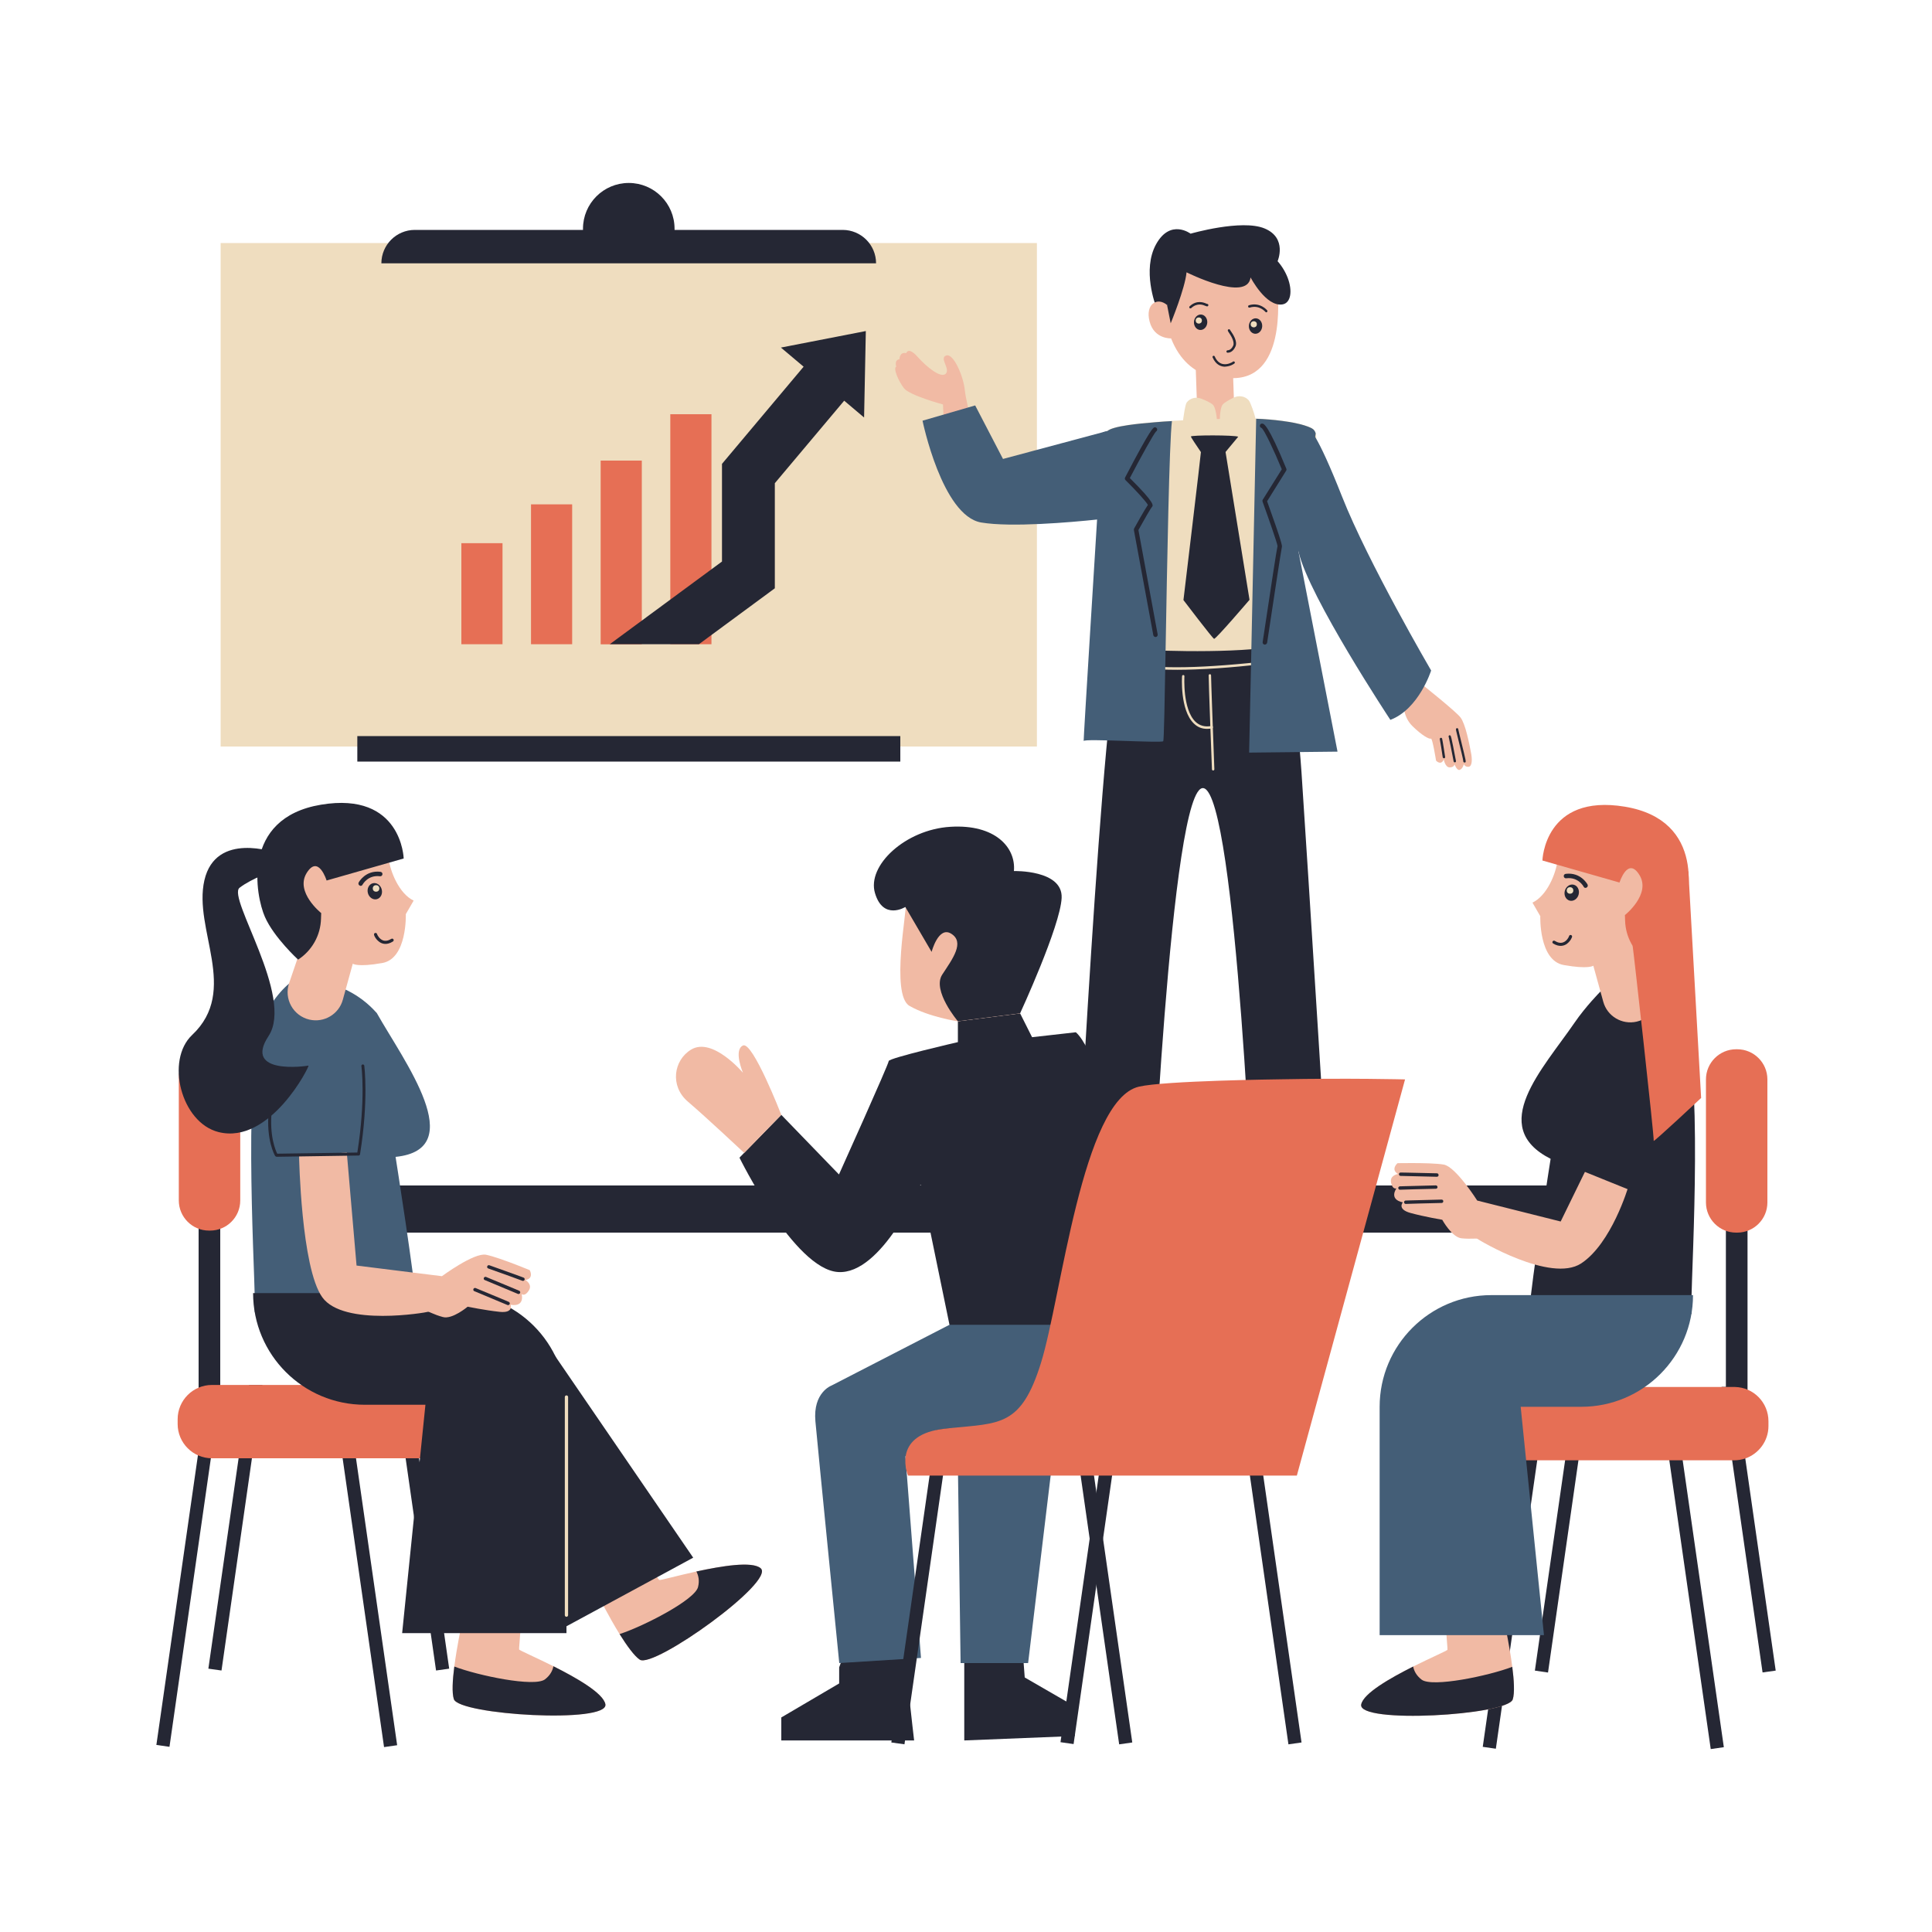 <?xml version="1.0" encoding="utf-8"?>
<!-- Generator: Adobe Illustrator 23.0.5, SVG Export Plug-In . SVG Version: 6.00 Build 0)  -->
<svg version="1.1" xmlns="http://www.w3.org/2000/svg" xmlns:xlink="http://www.w3.org/1999/xlink" x="0px" y="0px"
	 viewBox="0 0 2000 2000" style="enable-background:new 0 0 2000 2000;" xml:space="preserve">
<style type="text/css">
	.st0{fill:#252734;}
	.st1{fill:#F1BAA4;}
	.st2{fill:#EFDDBF;}
	.st3{fill:#445E77;}
	.st4{fill:#E66F55;}
</style>
<g id="Layer_1">
</g>
<g id="Layer_2">
</g>
<g id="Layer_3">
</g>
<g id="Layer_4">
</g>
<g id="Layer_5">
</g>
<g id="Layer_6">
</g>
<g id="Layer_7">
</g>
<g id="Layer_8">
	<g>
		<rect x="228.4" y="251.6" class="st2" width="845" height="521.2"/>
		<path class="st0" d="M698.3,238v-1.2c0-26.2-21.2-47.4-47.4-47.4l0,0c-26.2,0-47.4,21.2-47.4,47.4v1.2H429.4
			c-19.1,0-34.6,15.5-34.6,34.6v0h512.1v0c0-19.1-15.5-34.6-34.6-34.6H698.3z"/>
		<rect x="369.9" y="762" class="st0" width="562.1" height="26.4"/>
		<rect x="693.9" y="428.8" class="st4" width="42.6" height="238.1"/>
		<rect x="549.7" y="522.1" class="st4" width="42.6" height="144.8"/>
		<rect x="621.8" y="476.8" class="st4" width="42.6" height="190.2"/>
		<rect x="477.6" y="562.3" class="st4" width="42.6" height="104.6"/>
		<polygon class="st0" points="896.3,342.7 894.5,432.2 873.9,414.8 802.1,500.2 802.1,609 723.5,666.9 631.2,666.9 747.4,581.3 
			747.4,480.2 831.9,379.6 808.4,359.8 		"/>
		<path class="st0" d="M1330.9,666.3c0,0,11.2,57.5,16.4,133.1s30.9,487.9,30.9,487.9s-57.5,21.2-79.8-2.5
			c0,0-18.3-462.2-52.5-468.9s-55,474.3-55,474.3s-42,19.8-78.6-5.1c0,0,29.9-593.2,48.3-615.5s106.1-33.2,109.6-31.5
			C1273.7,639.8,1330.9,666.3,1330.9,666.3z"/>
		<path class="st0" d="M1196.5,316.6c0,0-14.5-37.1,0.3-63.8c14.8-26.7,35.7-10.9,35.7-10.9s52.9-15.3,76.6-5.4
			c23.8,9.9,13.5,33.8,13.5,33.8l-119.5,55.5L1196.5,316.6z"/>
		
			<rect x="1238.5" y="377.9" transform="matrix(-0.999 3.472257e-02 -3.472257e-02 -0.999 2529.007 784.876)" class="st1" width="38.4" height="73.1"/>
		<path class="st2" d="M1142.7,537c1.4,26.2,3.7,54.1,6.4,77.4c3.6,30.7,7.8,53.7,11.5,55.3c3.8,1.6,22.3,3.1,46.1,3.9
			c27.4,0.8,61.9,0.7,88.8-1.5c19.6-1.6,35.1-4.3,41-8.4c5.1-3.6,7.7-5.4,8.7-7.5c1.5-2.8-0.1-6.1-1.6-15.1l0-0.2
			c-0.7-4.2-1.4-9.7-1.7-17.1c-0.6-11.7-0.3-28,2-51.2c0.1-0.7,0.1-1.4,0.2-2.1c0,0,0,0,0,0c3-29.5,7-52.6,10.5-70.6l0-0.2
			c4.3-22.1,7.9-36.4,8-45.3c0.1-2.4-0.1-4.3-0.6-6l0,0c-0.7-2.3-1.9-4-3.9-5.1c-4.2-2.3-10.8-4.2-18.1-5.7
			c-8.3-1.6-17.6-2.8-26.1-3.5c-4.9-0.4-9.5-0.7-13.5-0.8c-0.2,0-0.5,0-0.7,0c-1.7-0.1-3.2-0.1-4.6-0.1c-0.4,0-7.1,0-17.6,0.2
			c-4.4,0.1-9.4,0.2-14.8,0.3c-1,0-2,0-3,0.1c-6.4,0.2-13.4,0.4-20.6,0.7c-4.7,0.2-9.5,0.4-14.4,0.6c-3.8,0.2-7.7,0.4-11.5,0.6
			c-5.8,0.3-11.6,0.7-17.2,1.2c-10.4,0.8-20.1,1.8-28.2,3c-10.8,1.6-18.6,3.6-21.4,6.1C1140.6,451.4,1140.2,491.9,1142.7,537z"/>
		<path class="st1" d="M1323,303c-0.9,2.4,9.8,92.8-51,88.3c0,0-41.2,6-59.7-41c0,0-17.4,0.9-22.2-17.3c-4.9-18.2,8-26.1,18.2-17.1
			c0,0,4.4-56.1,54.6-56.9S1323,303,1323,303z"/>
		<path class="st2" d="M1292.7,414.4c-3.8-4.3-10.1-5.4-15.3-2.9c-4.3,2-9.4,4.8-11.6,7.2c-4.1,4.4-4.4,31.9,1.1,32
			c5.6,0.1,35.1-6.6,32.6-18.1C1298.7,428.7,1294.6,416.6,1292.7,414.4z"/>
		<path class="st2" d="M1228.5,416.6c3.5-4.6,9.7-6,15-3.9c4.4,1.7,9.8,4.1,12.1,6.3c4.4,4.1,6.7,31.5,1.1,32
			c-5.5,0.5-33.6-5.1-31.9-16.8C1225.4,430.3,1226.8,419,1228.5,416.6z"/>
		<path class="st0" d="M1208.2,316l3.7,18.7c0,0,14.9-36.2,16.4-52.8c0,0,62.8,31.5,66.3,5.3c0,0,16,30.8,33.1,27.9
			s8-49.7-33.1-63.1c-41.1-13.4-75.8-3.3-88.1,17.1C1194.2,289.4,1210.1,317.5,1208.2,316z"/>
		<path class="st0" d="M1232.4,319.2c0.3,0,0.6-0.1,0.8-0.3c6.3-5.8,12.3-3.3,14.8-2.2c1,0.4,1.8,0.8,2.5,0.1
			c0.5-0.5,0.5-1.3,0.1-1.8c-0.3-0.3-0.6-0.4-1-0.4c0,0,0,0,0,0c-0.1-0.1-0.3-0.1-0.6-0.2c-2.7-1.2-10-4.3-17.5,2.7
			c-0.5,0.5-0.5,1.3-0.1,1.8C1231.7,319.1,1232.1,319.3,1232.4,319.2z"/>
		<path class="st0" d="M1310.9,323.3c0.3,0,0.5-0.1,0.7-0.3c0.5-0.4,0.6-1.2,0.2-1.7c-0.1-0.1-7.2-8.9-18.9-5.3
			c-0.7,0.2-1,0.9-0.8,1.6c0.2,0.7,0.9,1,1.6,0.8c10.1-3.1,16.1,4.4,16.2,4.4C1310.2,323.2,1310.6,323.4,1310.9,323.3z"/>
		<path class="st0" d="M1269.6,363.7c-0.1,0.7,0.4,1.3,1.1,1.4c0,0,0.2,0,0.5,0c1.4,0,5.2-0.7,7.7-6.3c2.5-5.4-2.6-12.9-4.8-16.1
			c-0.3-0.5-0.5-0.8-0.7-1c-0.1-0.5-0.6-0.9-1.1-0.9c-0.7,0-1.3,0.5-1.3,1.2c0,0.6,0.2,0.8,1,2.1c1.8,2.6,6.4,9.6,4.6,13.7
			c-2.3,5-5.6,4.8-5.7,4.8C1270.3,362.6,1269.7,363.1,1269.6,363.7z"/>
		<path class="st0" d="M1268.5,379.5c4.7-0.2,9.3-2.7,9.7-3.7c0.3-0.6,0-1.4-0.7-1.6c-0.5-0.2-1.1,0-1.4,0.4
			c-0.7,0.5-5.5,3.3-10.4,2.2c-3.5-0.8-6.3-3.4-8.2-7.8c-0.3-0.6-1-0.9-1.6-0.6c-0.6,0.3-0.9,1-0.6,1.6c3.5,8,9,9.6,13,9.6
			C1268.3,379.5,1268.4,379.5,1268.5,379.5z"/>
		
			<ellipse transform="matrix(6.843802e-02 -0.998 0.998 6.843802e-02 824.489 1551.045)" class="st0" cx="1242.8" cy="334" rx="8" ry="6.9"/>
		<circle class="st2" cx="1241" cy="331.8" r="3.2"/>
		
			<ellipse transform="matrix(6.843802e-02 -0.998 0.998 6.843802e-02 873.563 1611.401)" class="st0" cx="1299.6" cy="337.9" rx="8" ry="6.9"/>
		<circle class="st2" cx="1297.9" cy="335.7" r="3.2"/>
		<path class="st2" d="M1250.3,754.5c1.4,0,2.8-0.2,4.3-0.5c0.7-0.1,1.1-0.8,1-1.5c-0.1-0.7-0.8-1.1-1.5-1
			c-6.6,1.3-12.2-0.2-16.6-4.4c-13.4-13-11.4-46.6-11.4-46.9c0.1-0.7-0.3-1.3-1-1.4c-0.7-0.1-1.3,0.3-1.4,1
			c-0.1,0.3-2.4,35.1,12.1,49.1C1239.8,752.9,1244.6,754.7,1250.3,754.5z"/>
		<path class="st2" d="M1255.9,797.6C1255.9,797.6,1255.9,797.6,1255.9,797.6c0.7,0,1.2-0.6,1.2-1.3c-1.2-32.7-3.5-95-3.4-97.1
			c0-0.7-0.5-1.3-1.2-1.3c-0.7,0-1.3,0.5-1.3,1.2c-0.2,2.7,3.2,93.5,3.4,97.3C1254.6,797.1,1255.2,797.6,1255.9,797.6z"/>
		<path class="st2" d="M1236.9,693c32.5-1.1,64.8-4.9,79.7-6.6c3.7-0.4,6.4-0.7,7-0.8c0.7,0,1.2-0.6,1.2-1.3c0-0.7-0.6-1.2-1.3-1.2
			c-0.7,0-3.2,0.3-7.2,0.8c-69.6,8-118.4,9-145.2,2.9c-0.7-0.2-1.3,0.3-1.5,0.9c-0.2,0.7,0.3,1.3,0.9,1.5
			C1188,693.3,1212.5,693.9,1236.9,693z"/>
		<path class="st0" d="M1281.8,452.1c-3.7-1.8-49.1-1.8-49-0.2c0.1,1.6,21.9,32.8,21.9,32.8L1281.8,452.1z"/>
		<path class="st0" d="M1243.4,466c0,2.4-18.3,155.2-18.3,155.2s30,39.5,31.7,40.1s36.7-40.4,36.7-40.4l-25.6-157.8L1243.4,466z"/>
		<path class="st1" d="M1056.6,512.3c0,0-12.8,25.5-33.7,28.2c-20.9,2.7-31-18.3-38.5-51.7c-7.5-33.4-8.2-70.1-8.2-70.1
			s-34.6-9.3-40.4-16.8c-5.8-7.5-11.5-20.9-8-22.4c0,0-2.4-6.8,3.3-7.6c0,0,0-8,7-6.3c0,0,2-7.2,11.7,3.7
			c9.8,11,24.5,22.7,29.3,17.5c4.8-5.2-7.2-16.3,0.5-18.8c7.6-2.5,17.9,22,19.2,36.1c1.3,14,17.6,75.2,17.6,75.2s28.2,5.2,29.3,5.6
			S1056.6,512.3,1056.6,512.3z"/>
		<path class="st3" d="M955,435.5c0,0,20.2,98.6,60.8,105.4c30.9,5.2,92.6-0.2,120-3.1c2.6-0.3,5-0.5,6.9-0.7
			c4.3-0.5,6.8-0.8,6.8-0.8l-3.1-90.1l-4.7,1.2l-103.4,27.7l-28.8-55.4L955,435.5z"/>
		<path class="st1" d="M1520.1,793.8c-3.9,0.2-4.7-2.9-4.7-2.9s-1,4.7-4.1,6c-3.1,1.3-5.6-5.7-5.6-5.7s-0.3,3.2-5,3.2
			c-4.7,0-6.1-8.2-6.1-8.2c-3,6.8-8,1.2-8,1.2s-3.8-23.7-5.3-22.8c-1.5,0.9-9.2-3.1-19.2-13c-9.6-9.5-9-22.1-9.5-23.4
			c5.2-5.9,12.1-15.8,16.2-22.3c5.4,4.3,38.4,30.6,43.1,36.8c5.2,6.7,9.2,27.7,10.7,35.6C1524.3,786.2,1524,793.6,1520.1,793.8z"/>
		<path class="st0" d="M1515.3,789.1c-0.1-0.1-0.2-0.1-0.2-0.2c-0.3-0.3-0.4-0.7-0.3-1c-0.1-1.7-2.9-13.1-4.8-20.7
			c-2.8-11.4-2.9-11.9-2.8-12.4c0.1-0.7,0.7-1.1,1.4-1c0.6,0.1,1,0.6,1,1.2c0.1,0.8,1.5,6.3,2.8,11.7c5.3,21.7,5.3,21.7,4.5,22.5
			C1516.3,789.4,1515.7,789.4,1515.3,789.1z"/>
		<path class="st0" d="M1505.3,789c-0.3-0.2-0.4-0.4-0.5-0.8c-1.7-9-4.6-23.6-5.1-25.2c-0.1-0.2-0.2-0.6-0.1-0.9
			c0.1-0.7,0.8-1.1,1.4-0.9c1,0.2,1.2,0.2,6.2,26.6c0.1,0.7-0.3,1.3-1,1.4C1505.9,789.2,1505.6,789.2,1505.3,789z"/>
		<path class="st0" d="M1494,784.7c-0.3-0.2-0.5-0.5-0.5-0.8c-0.7-4.7-2.6-17.1-3-18.6c-0.2-0.6,0.2-1.3,0.9-1.5
			c0.6-0.2,1.3,0.2,1.5,0.9c0.5,1.9,3,18.2,3.1,18.9c0.1,0.7-0.4,1.3-1,1.4C1494.6,784.9,1494.3,784.8,1494,784.7z"/>
		<path class="st3" d="M1355,444.7c0.7,0,7.4,1.2,34.3,69.4s92.2,180,92.2,180s-12.6,39.9-42.2,51.1c0,0-84.2-127.3-95-173.8
			c-10.8-46.5,6.4-132.1,5.5-130.9L1355,444.7z"/>
		<path class="st3" d="M1121.8,767.1c0.7-2.8,80.4,2.3,82.4,0.2c0.7-0.7,1.5-41.1,2.4-93.6c1.6-90,3.8-215.6,6.6-237.8
			c-5.8,0.3-11.6,0.7-17.2,1.2c-10.4,0.8-20.1,1.8-28.2,3c-10.8,1.6-18.6,3.6-21.4,6.1l-4.7,1.2c-2.9,35.1-5.9,89.3-5.9,89.3
			s0,0.4-0.1,1.1C1134.7,554.5,1121.6,764,1121.8,767.1z"/>
		<path class="st3" d="M1384.6,778.1l-40.3-206.6l10.3-71.5l0-0.2l6.8-47.3l0.6-3.9l0,0c-0.7-2.3-1.9-4-3.9-5.1
			c-4.2-2.3-10.8-4.2-18.1-5.7c-8.3-1.6-17.6-2.8-26.1-3.5c-4.9-0.4-9.5-0.7-13.5-0.8l-5,238.6l-2.3,107L1384.6,778.1z"/>
		<path class="st0" d="M1196.2,659.4c-1.1,0-2.1-0.8-2.3-1.9l-20.1-108.8c-0.1-0.5,0-1.1,0.2-1.5c1.9-3.5,11.1-20,14.3-24.5
			c-1.8-3.5-13-15.7-23.2-25.7c-0.7-0.7-0.9-1.8-0.4-2.7c26.9-51.6,29.2-51.8,30.7-52c1.2-0.1,2.4,0.8,2.5,2.1
			c0.1,1-0.4,1.8-1.2,2.3c-2.6,2.7-15.7,26.4-27.1,48.2c26.4,26.2,24.3,28.4,22.8,30c-1.2,1.3-7.9,12.9-13.9,23.8l19.9,108
			c0.2,1.3-0.6,2.5-1.8,2.7C1196.4,659.4,1196.3,659.4,1196.2,659.4z"/>
		<path class="st0" d="M1309.3,667.3c-0.1,0-0.2,0-0.3,0c-1.3-0.2-2.1-1.4-1.9-2.6c9.1-60.6,14.2-94,15.4-99.5
			c-0.4-3.3-9.7-29.8-15.5-45.9c-0.2-0.7-0.2-1.4,0.2-2l19.7-31.5c-8.1-19.5-17.9-40.4-20.9-42.8c-1-0.2-1.8-1.1-1.8-2.2
			c0-1.3,1-2.4,2.3-2.3c1.7,0,6.1,0.3,25.1,46.7c0.3,0.7,0.2,1.5-0.2,2.1l-19.7,31.6c15.3,42.5,15.7,46.2,15.3,47.3
			c-0.8,3.6-9.6,61.2-15.3,99.3C1311.4,666.5,1310.4,667.3,1309.3,667.3z M1322.6,564.3c-0.1,0.3-0.2,0.6-0.2,0.7
			C1322.5,564.6,1322.6,564.4,1322.6,564.3z"/>
		
			<rect x="373.5" y="1472.7" transform="matrix(0.99 -0.142 0.142 0.99 -229.09 70.616)" class="st0" width="13.7" height="336.4"/>
		
			<rect x="185.6" y="1472.7" transform="matrix(-0.99 -0.142 0.142 -0.99 150.063 3292.626)" class="st0" width="13.7" height="336.4"/>
		<path class="st0" d="M465,1727.4l-13.6,1.9l-31.5-219.7l-10.9-75.9h13c0.3,0,0.6,0,0.9,0l10.6,74L465,1727.4z"/>
		<polygon class="st0" points="271.7,1433.7 260.8,1509.6 229.3,1729.3 215.7,1727.4 247,1509.6 257.8,1433.7 		"/>
		
			<rect x="1746.7" y="1474.8" transform="matrix(0.99 -0.142 0.142 0.99 -215.477 265.572)" class="st0" width="13.7" height="336.4"/>
		
			<rect x="1558.8" y="1474.8" transform="matrix(-0.99 -0.142 0.142 -0.99 2882.295 3491.67)" class="st0" width="13.7" height="336.4"/>
		<path class="st0" d="M1838.2,1729.4l-13.6,1.9l-31.5-219.7l-10.9-75.9h13c0.3,0,0.6,0,0.9,0l10.6,74L1838.2,1729.4z"/>
		<polygon class="st0" points="1644.9,1435.7 1634,1511.7 1602.5,1731.4 1588.9,1729.4 1620.2,1511.7 1631.1,1435.7 		"/>
		<g>
			<path class="st1" d="M662.3,1718.1c-5.7-3.8-13.5-14.7-20.9-26.5c-11.1-17.9-21.1-37.9-21.1-37.9s41-38.3,42.2-42.7
				c1.2-4.3,18.4,23.3,19.9,24.6c0.7,0.6,18-4.3,38.5-8.8c26.2-5.7,57.6-10.9,66.5-3.4C803.4,1636.9,676.8,1727.6,662.3,1718.1z"/>
			<path class="st0" d="M662.3,1718.1c-5.7-3.8-13.5-14.7-20.9-26.5c25.1-8.2,77.9-35.4,81.2-48.7c1.7-6.7,0.4-12-1.7-16.1
				c26.2-5.7,57.6-10.9,66.5-3.4C803.4,1636.9,676.8,1727.6,662.3,1718.1z"/>
			<path class="st1" d="M469.8,1758.9c-2.1-6.5-1.3-19.9,0.5-33.7c2.7-20.9,7.4-42.7,7.4-42.7s56-4,59.7-6.6
				c3.6-2.6-0.4,29.7,0,31.6c0.1,0.9,16.7,8,35.5,17.4c23.9,12,51.6,27.8,53.8,39.3C630.6,1784.6,475,1775.4,469.8,1758.9z"/>
			<path class="st0" d="M469.8,1758.9c-2.1-6.5-1.3-19.9,0.5-33.7c24.7,9.4,82.8,21.5,93.8,13.3c5.5-4.2,7.9-9.1,8.8-13.6
				c23.9,12,51.6,27.8,53.8,39.3C630.6,1784.6,475,1775.4,469.8,1758.9z"/>
		</g>
		<path class="st1" d="M1566,1759.2c2.1-6.5,1.3-19.9-0.5-33.7c-2.7-20.9-7.4-42.7-7.4-42.7s-56-4-59.7-6.6
			c-3.6-2.6,0.4,29.7,0,31.6c-0.1,0.9-16.7,8-35.5,17.4c-23.9,12-51.6,27.8-53.8,39.3C1405.2,1784.9,1560.7,1775.7,1566,1759.2z"/>
		<path class="st0" d="M1566,1759.2c2.1-6.5,1.3-19.9-0.5-33.7c-24.7,9.4-82.8,21.5-93.8,13.3c-5.5-4.2-7.9-9.1-8.8-13.6
			c-23.9,12-51.6,27.8-53.8,39.3C1405.2,1784.9,1560.7,1775.7,1566,1759.2z"/>
		<rect x="389.3" y="1227.2" class="st0" width="1217.8" height="48.8"/>
		<rect x="205.6" y="1242.3" class="st0" width="22.4" height="207.5"/>
		
			<rect x="1786.6" y="1244.3" transform="matrix(-1 -4.472657e-11 4.472657e-11 -1 3595.635 2696.177)" class="st0" width="22.4" height="207.5"/>
		<polygon class="st0" points="717.6,1612.5 585.7,1683.9 465,1461 573.6,1402.2 		"/>
		<path class="st4" d="M436.6,1509.6H219.4c-19.6,0-35.5-15.9-35.5-35.5v-4.9c0-19.6,15.9-35.5,35.5-35.5h217.2
			c19.6,0,35.5,15.9,35.5,35.5v4.9C472.2,1493.7,456.3,1509.6,436.6,1509.6z"/>
		<path class="st3" d="M431.9,1358.2c-2.5-34.9-22.4-160.6-22.4-160.6c77.3-7.9,8.5-99.3-19.4-148.8c-0.2-0.4-0.6-0.7-0.9-1
			c-16.4-18.2-39-29.8-63.3-32.1c-13.6-1.3-16.3-5.6-26.3,2.3c-11.3,8.9-29.4,32.4-33.1,55c-14.1,86.5-0.4,279.2-2.9,285.2H431.9z"
			/>
		<path class="st1" d="M393,865.6c0,0,7.4,6.7,9.1,22c1.8,15.3,11.4,37.7,26.1,44.7l-8.1,14c0,0,1.6,46-24.3,50.6
			c-25.9,4.6-30.6,0.7-30.6,0.7l-10.3,37.3c-4.1,15-19.4,24.1-34.6,20.6h0c-16.8-3.9-26.6-21.5-21-37.8
			c8.3-24.3,18.6-54.4,18.7-55.6c0.2-2.1-27-44.4,7.5-75C360.2,856.6,393,865.6,393,865.6z"/>
		<path class="st0" d="M332.3,951l0.2-5.8c0,0-27.2-21.6-15.1-41.4c12.2-19.8,20.7,7.7,20.7,7.7l79.8-22.8c0,0-1.9-69.6-85.5-55.7
			s-67.6,94.7-58.2,116.1s34.4,44.3,34.4,44.3h0C323,984,331.9,968.2,332.3,951z"/>
		
			<ellipse transform="matrix(0.97 -0.244 0.244 0.97 -213.335 122.512)" class="st0" cx="387.9" cy="922.4" rx="7.4" ry="8.5"/>
		<circle class="st2" cx="389.3" cy="919.7" r="3.4"/>
		<path class="st0" d="M392.4,974.8c-3.2-2.3-5.5-6.4-5.2-7.8c0.2-0.9,1-1.4,1.9-1.2c0.7,0.1,1.2,0.7,1.3,1.4
			c0.3,0.8,2.2,4.7,5.9,6.2c2.6,1,5.6,0.5,8.8-1.5c0.8-0.5,1.7-0.2,2.2,0.5c0.5,0.8,0.2,1.7-0.5,2.2c-6.5,4.1-11.3,2.5-14.2,0.4
			C392.6,974.9,392.5,974.9,392.4,974.8z M390.4,967.8C390.4,967.8,390.4,967.8,390.4,967.8C390.4,967.8,390.4,967.8,390.4,967.8z
			 M390.4,967.8C390.4,967.8,390.4,967.8,390.4,967.8C390.4,967.8,390.4,967.8,390.4,967.8z"/>
		<path class="st0" d="M373.7,917c-0.5,0.1-1,0-1.4-0.3c-1.2-0.6-1.6-2-1-3.2c0.3-0.5,7.1-12.9,22.6-11c1.3,0.2,2.2,1.3,2,2.6
			c-0.2,1.3-1.3,2.2-2.6,2c-12.4-1.6-17.8,8.4-17.9,8.5C375,916.5,374.4,916.9,373.7,917z"/>
		<path class="st1" d="M289.9,1079.4c-0.3,0-0.4,0-0.5,0c0,0,0,0,0,0C289.6,1079.4,289.8,1079.4,289.9,1079.4z"/>
		<path class="st0" d="M452.2,1338.6H262v0c0,63.8,51.8,115.6,115.6,115.6h62.8l-24.1,236.4h170.1v-236.4v0
			c0-63.8-51.8-115.6-115.6-115.6H452.2z"/>
		<path class="st2" d="M586.4,1673.7c-1,0-1.7-0.8-1.7-1.7v-225.8c0-1,0.8-1.7,1.7-1.7c1,0,1.7,0.8,1.7,1.7v225.8
			C588.1,1672.9,587.3,1673.7,586.4,1673.7z"/>
		<path class="st4" d="M217.5,1273.9h-1.2c-17.2,0-31.2-14-31.2-31.2v-127.4c0-17.2,14-31.2,31.2-31.2h1.2c17.2,0,31.2,14,31.2,31.2
			v127.4C248.7,1260,234.7,1273.9,217.5,1273.9z"/>
		<path class="st0" d="M285.5,882.8c0,0-62.1-22.7-73.9,28.4c-11.8,51.1,36.4,113.9-12.7,160.2c-27.8,26.2-11.5,90.7,27.3,100.5
			c53.6,13.5,95-69.3,93.1-68.8c-1.8,0.5-68.1,10.1-41.3-30.6S234.9,929.1,248,919s35.8-17.6,35.8-17.6L285.5,882.8z"/>
		<path class="st4" d="M1830.7,1471.3v4.9c0,15.6-10.1,28.8-24,33.6c-3.6,1.2-7.5,1.9-11.5,1.9h-217.6c-19.4-0.2-35.1-16-35.1-35.5
			v-4.9c0-19.6,15.9-35.5,35.5-35.5h217.2c0.3,0,0.6,0,0.9,0C1815.3,1436.2,1830.7,1451.9,1830.7,1471.3z"/>
		<path class="st0" d="M1582.8,1360.2c2.5-34.9,22.4-160.6,22.4-160.6c-65.8-33.3-8.1-93,24.9-141.1c11.3-16.5,26.2-31.6,26.5-31.9
			c16.4-18.2,7.9-6.6,32.2-8.9c13.6-1.3,16.3-5.6,26.3,2.3c11.3,8.9,29.4,32.4,33.1,55c14.1,86.5,0.4,279.2,2.9,285.2H1582.8z"/>
		<path class="st1" d="M1621.6,867.7c0,0-7.4,6.7-9.1,22s-11.4,37.7-26.1,44.7l8.1,14c0,0-1.6,46,24.3,50.6
			c25.9,4.6,30.6,0.7,30.6,0.7l10.3,37.3c4.1,15,19.4,24.1,34.6,20.6h0c16.8-3.9,26.6-21.5,21-37.8c-8.3-24.3-18.6-54.4-18.7-55.6
			c-0.2-2.1,27-44.4-7.5-75C1654.5,858.7,1621.6,867.7,1621.6,867.7z"/>
		<path class="st4" d="M1682.3,953.1l-0.2-5.8c0,0,27.2-21.6,15.1-41.4s-20.7,7.7-20.7,7.7l-79.8-22.8c0,0,1.9-69.6,85.5-55.7
			c83.6,14,67.6,94.7,58.2,116.1c-9.4,21.3-34.4,44.3-34.4,44.3v0C1691.6,986,1682.8,970.2,1682.3,953.1z"/>
		
			<ellipse transform="matrix(0.244 -0.97 0.97 0.244 333.342 2276.519)" class="st0" cx="1626.8" cy="924.5" rx="8.5" ry="7.4"/>
		<circle class="st2" cx="1625.3" cy="921.8" r="3.4"/>
		<path class="st0" d="M1622,977.1c-2.9,2-7.7,3.6-14.2-0.4c-0.8-0.5-1-1.5-0.5-2.2c0.5-0.8,1.5-1,2.2-0.5c3.2,2,6.2,2.5,8.8,1.5
			c3.7-1.4,5.7-5.4,5.9-6.2c0.1-0.7,0.6-1.2,1.3-1.4c0.9-0.2,1.7,0.4,1.9,1.2c0.3,1.3-2,5.4-5.2,7.8
			C1622.1,977,1622.1,977,1622,977.1z M1624.3,969.8C1624.3,969.8,1624.3,969.8,1624.3,969.8
			C1624.3,969.8,1624.3,969.8,1624.3,969.8z M1624.3,969.8C1624.3,969.8,1624.3,969.8,1624.3,969.8
			C1624.3,969.8,1624.3,969.8,1624.3,969.8z"/>
		<path class="st0" d="M1641,919.1c0.5,0.1,1,0,1.4-0.3c1.2-0.6,1.6-2,1-3.2c-0.3-0.5-7.1-12.9-22.6-11c-1.3,0.2-2.2,1.3-2,2.6
			s1.3,2.2,2.6,2c12.4-1.6,17.8,8.4,17.9,8.5C1639.6,918.6,1640.3,919,1641,919.1z"/>
		<path class="st1" d="M1724.7,1081.4c0.3,0,0.4,0,0.5,0c0,0,0,0,0,0C1725,1081.5,1724.9,1081.5,1724.7,1081.4z"/>
		<path class="st1" d="M1447.2,1215.3c0,0-8.7,1.2-7.2,8.9c1.5,7.6,5.6,6,5.6,6s-8.4,11.3,6.6,14.5c0,0-6.3,7.1,8.1,11
			c14.3,3.9,32.7,7,32.7,7s10,18.2,20,19.2c10,1,15.6-0.3,16.5,0.6c0.9,0.9,75.8,46,107.3,25.4c31.5-20.7,48.7-79,48.7-79
			l-44.1-17.2l-25.8,52.8l-86.4-21.7c0,0-22.1-34.9-34.5-37.2c-7.2-1.3-22-1.6-33.3-1.6c-8.2,0-14.6,0.1-14.6,0.1s-0.3,0.3-0.8,0.7
			C1444.3,1206.7,1440.8,1211.4,1447.2,1215.3z"/>
		<path class="st0" d="M1488.7,1217.7c-0.3,0.3-0.8,0.5-1.2,0.5c-14.3-0.4-36-0.9-37.4-0.9c-0.9,0.1-1.7-0.5-1.9-1.5
			c-0.2-0.9,0.5-1.8,1.4-2c0.2,0,0.8-0.1,37.9,0.8c1,0,1.7,0.8,1.7,1.8C1489.3,1216.9,1489.1,1217.4,1488.7,1217.7z"/>
		<path class="st0" d="M1487.6,1230.1c-0.3,0.3-0.7,0.5-1.1,0.5c-14.3,0.3-35.9,0.9-37.1,1c-0.9,0.1-1.7-0.5-1.9-1.5
			c-0.2-0.9,0.5-1.8,1.4-2c0.2,0,0.6-0.1,37.4-1c1,0,1.8,0.7,1.8,1.7C1488.2,1229.3,1488,1229.8,1487.6,1230.1z"/>
		<path class="st3" d="M1562.4,1340.7h190.2v0c0,63.8-51.8,115.6-115.6,115.6h-62.8l24.1,236.4h-170.1v-236.4v0
			c0-63.8,51.8-115.6,115.6-115.6H1562.4z"/>
		<path class="st0" d="M1701.4,1237.5c0.3,0,0.7-0.1,0.9-0.3c0.6-0.5,14.9-11.8,23.1-41.4c0.2-0.8-0.2-1.6-1.1-1.9
			c-0.8-0.2-1.6,0.2-1.9,1.1c-6.9,25-18.5,36.7-21.4,39.3l-76.8-31.1c11.8-54.8,28.2-84.7,28.4-85c0.4-0.7,0.1-1.7-0.6-2.1
			c-0.7-0.4-1.7-0.1-2.1,0.6c-0.2,0.3-17.1,31-29,87.1c-0.2,0.7,0.2,1.4,0.9,1.7l78.9,31.9C1701,1237.5,1701.2,1237.5,1701.4,1237.5
			z"/>
		<path class="st4" d="M1797.2,1276h1.2c17.2,0,31.2-14,31.2-31.2v-127.4c0-17.2-14-31.2-31.2-31.2h-1.2c-17.2,0-31.2,14-31.2,31.2
			v127.4C1766,1262,1780,1276,1797.2,1276z"/>
		<path class="st0" d="M1493.6,1244.8c-0.3,0.3-0.7,0.5-1.1,0.5c-14.3,0.3-35.9,0.9-37.1,1c-0.9,0.1-1.7-0.5-1.9-1.5
			c-0.2-0.9,0.5-1.8,1.4-2c0.2,0,0.6-0.1,37.4-1c1,0,1.8,0.7,1.8,1.7C1494.1,1244,1493.9,1244.5,1493.6,1244.8z"/>
		<path class="st1" d="M543.9,1325.1c0,0,7.7,4.3,3.5,10.9c-4.2,6.6-7.4,3.6-7.4,3.6s3.8,13.6-11.4,11.1c0,0,3.3,8.9-11.5,7.3
			c-14.8-1.6-33-5.3-33-5.3s-15.9,13.4-25.6,10.7c-9.7-2.6-14.4-5.9-15.6-5.4c-1.1,0.6-87.3,15.6-109.3-15.1
			c-21.9-30.6-24-146-24-146l49.4-3.8l10.1,117l88.4,11c0,0,33.2-24.6,45.6-22.2c7.1,1.4,21.1,6.4,31.6,10.5
			c7.7,3,13.6,5.4,13.6,5.4s0.2,0.4,0.5,1C549.8,1318.1,551.3,1323.7,543.9,1325.1z"/>
		<path class="st0" d="M504.4,1312.2c0.2,0.4,0.5,0.7,1,0.9c13.5,4.8,33.9,12.1,35.2,12.7c0.8,0.4,1.8,0.1,2.3-0.7
			c0.5-0.8,0.2-1.9-0.6-2.4c-0.2-0.1-0.7-0.4-35.7-12.9c-0.9-0.3-1.9,0.1-2.2,1.1C504.2,1311.4,504.2,1311.8,504.4,1312.2z"/>
		<path class="st0" d="M500.9,1324.3c0.2,0.4,0.5,0.7,0.9,0.8c13.2,5.5,33.1,13.8,34.2,14.3c0.8,0.4,1.8,0.1,2.3-0.7
			c0.5-0.8,0.2-1.9-0.6-2.4c-0.1-0.1-0.5-0.3-34.5-14.4c-0.9-0.4-1.9,0.1-2.3,0.9C500.7,1323.3,500.7,1323.8,500.9,1324.3z"/>
		<path class="st0" d="M285.6,1197.2c-0.3-0.1-0.6-0.3-0.8-0.6c-0.4-0.7-9.6-16.4-6.6-46.9c0.1-0.8,0.8-1.4,1.7-1.4
			c0.8,0.1,1.4,0.8,1.4,1.7c-2.6,25.8,4,40.9,5.7,44.3l82.9-1.2c8.8-55.3,4.3-89.2,4.2-89.5c-0.1-0.8,0.5-1.6,1.3-1.7
			c0.8-0.1,1.6,0.5,1.7,1.3c0,0.3,4.7,35.1-4.4,91.7c-0.1,0.7-0.7,1.3-1.5,1.3l-85.1,1.3C286,1197.3,285.8,1197.3,285.6,1197.2z"/>
		<path class="st0" d="M490.1,1335.8c0.2,0.4,0.5,0.7,0.9,0.8c13.2,5.5,33.1,13.8,34.2,14.3c0.8,0.4,1.8,0.1,2.3-0.7
			c0.5-0.8,0.2-1.9-0.6-2.4c-0.1-0.1-0.5-0.3-34.5-14.4c-0.9-0.4-1.9,0.1-2.3,0.9C489.9,1334.8,489.9,1335.4,490.1,1335.8z"/>
		<path class="st0" d="M868.7,1726v16.7l-59.9,35.2v23.8h137.5c0,0-11.9-100.2-9.1-99.4c2.9,0.7-59.7,0-59.7,0L868.7,1726z"/>
		<polygon class="st0" points="998.2,1707.5 998.2,1801.7 1112.7,1797.1 1112.7,1766.5 1060.8,1736.5 1058.2,1702.3 		"/>
		
			<rect x="1309.6" y="1469.9" transform="matrix(0.99 -0.142 0.142 0.99 -219.213 203.469)" class="st0" width="13.7" height="336.4"/>
		
			<rect x="1134.4" y="1469.9" transform="matrix(0.99 -0.142 0.142 0.99 -220.988 178.594)" class="st0" width="13.7" height="336.4"/>
		
			<rect x="1121.7" y="1469.9" transform="matrix(-0.99 -0.142 0.142 -0.99 2013.138 3419.934)" class="st0" width="13.7" height="336.4"/>
		<path class="st3" d="M982.9,1371.4l-122.1,62.9c0,0-19.4,7-16.7,37s24.7,250.3,24.7,250.3l84.6-5.3l-16.1-208.8
			c0,0,144.8-33.5,148.3-36.1c3.5-2.6,22.9-99.9,22.9-99.9l-63.4-36.7L982.9,1371.4z"/>
		<polygon class="st3" points="991.6,1516.2 994.4,1721.6 1064.3,1721.6 1089,1516.2 		"/>
		<path class="st0" d="M983.2,1478.5l-7,49l-39.9,278.2l-13.6-1.9l39.6-276.2l6.7-47.1c2.7-0.6,5.6-1,8.8-1.4
			C979.6,1478.9,981.4,1478.7,983.2,1478.5z"/>
		<path class="st0" d="M808.8,1154.1l-43.3,44.3c0,0,56.6,115.4,102,118.4c45.3,3.1,85.5-90.6,85.5-90.6l29.9,145.2h234.8
			c0,0-71.1-275-104-302.8l-45.3,5.1L1056,1049l-64.4,8.2v21.6c0,0-71.6,16.5-71.6,19.6c0,3.1-51.5,117.4-51.5,117.4L808.8,1154.1z"
			/>
		<path class="st1" d="M808.8,1154.1c0,0-29.7-76.6-39.7-71.8c-10,4.8,0,28.2,0,28.2s-31.4-37.3-53.6-24
			c-18.2,10.9-22.3,37.8-3.4,53.9c18.9,16.1,58.3,53.1,58.3,53.1L808.8,1154.1z"/>
		<path class="st1" d="M937.2,938.9c2.5-0.5-15.7,90.9,4.3,102.4c20,11.5,50.1,16,50.1,16l64.4-8.2l-20.7-124.4
			C1035.3,924.6,933.6,939.6,937.2,938.9z"/>
		<path class="st0" d="M1049.6,901.7c0,0,50.8-1.4,49.4,27.9s-43,119.4-43,119.4l-64.4,8.2c0,0-27-31.8-16.2-48.3
			s23.6-33.5,9.2-42.4c-13.2-8.1-20.2,18.9-20.2,18.9l-27.2-46.5c0,0-22.9,14.3-31.4-14.3c-8.6-28.6,31.5-65.9,78-68.7
			C1030.3,853,1051.8,877.4,1049.6,901.7z"/>
		<path class="st4" d="M1454.5,1117.4l-112,410.1H940c0,0-16.2-37.7,29-47.1c2.7-0.6,5.6-1,8.8-1.4c1.8-0.2,3.6-0.4,5.3-0.6
			c52.1-5.2,74-1.6,94.5-67.5c21.2-68.1,42.7-272.3,101.4-286c26.4-6.2,145.3-7.6,145.3-7.6
			C1397,1115.9,1454.5,1117.4,1454.5,1117.4z"/>
		<path class="st4" d="M1690.1,979.1c0.4,0.6,22.6,199.7,21.8,201.9s49.1-44.4,49.1-44.4l-13.2-234.9L1690.1,979.1z"/>
	</g>
</g>
<g id="Layer_9">
</g>
<g id="Layer_10">
</g>
</svg>
